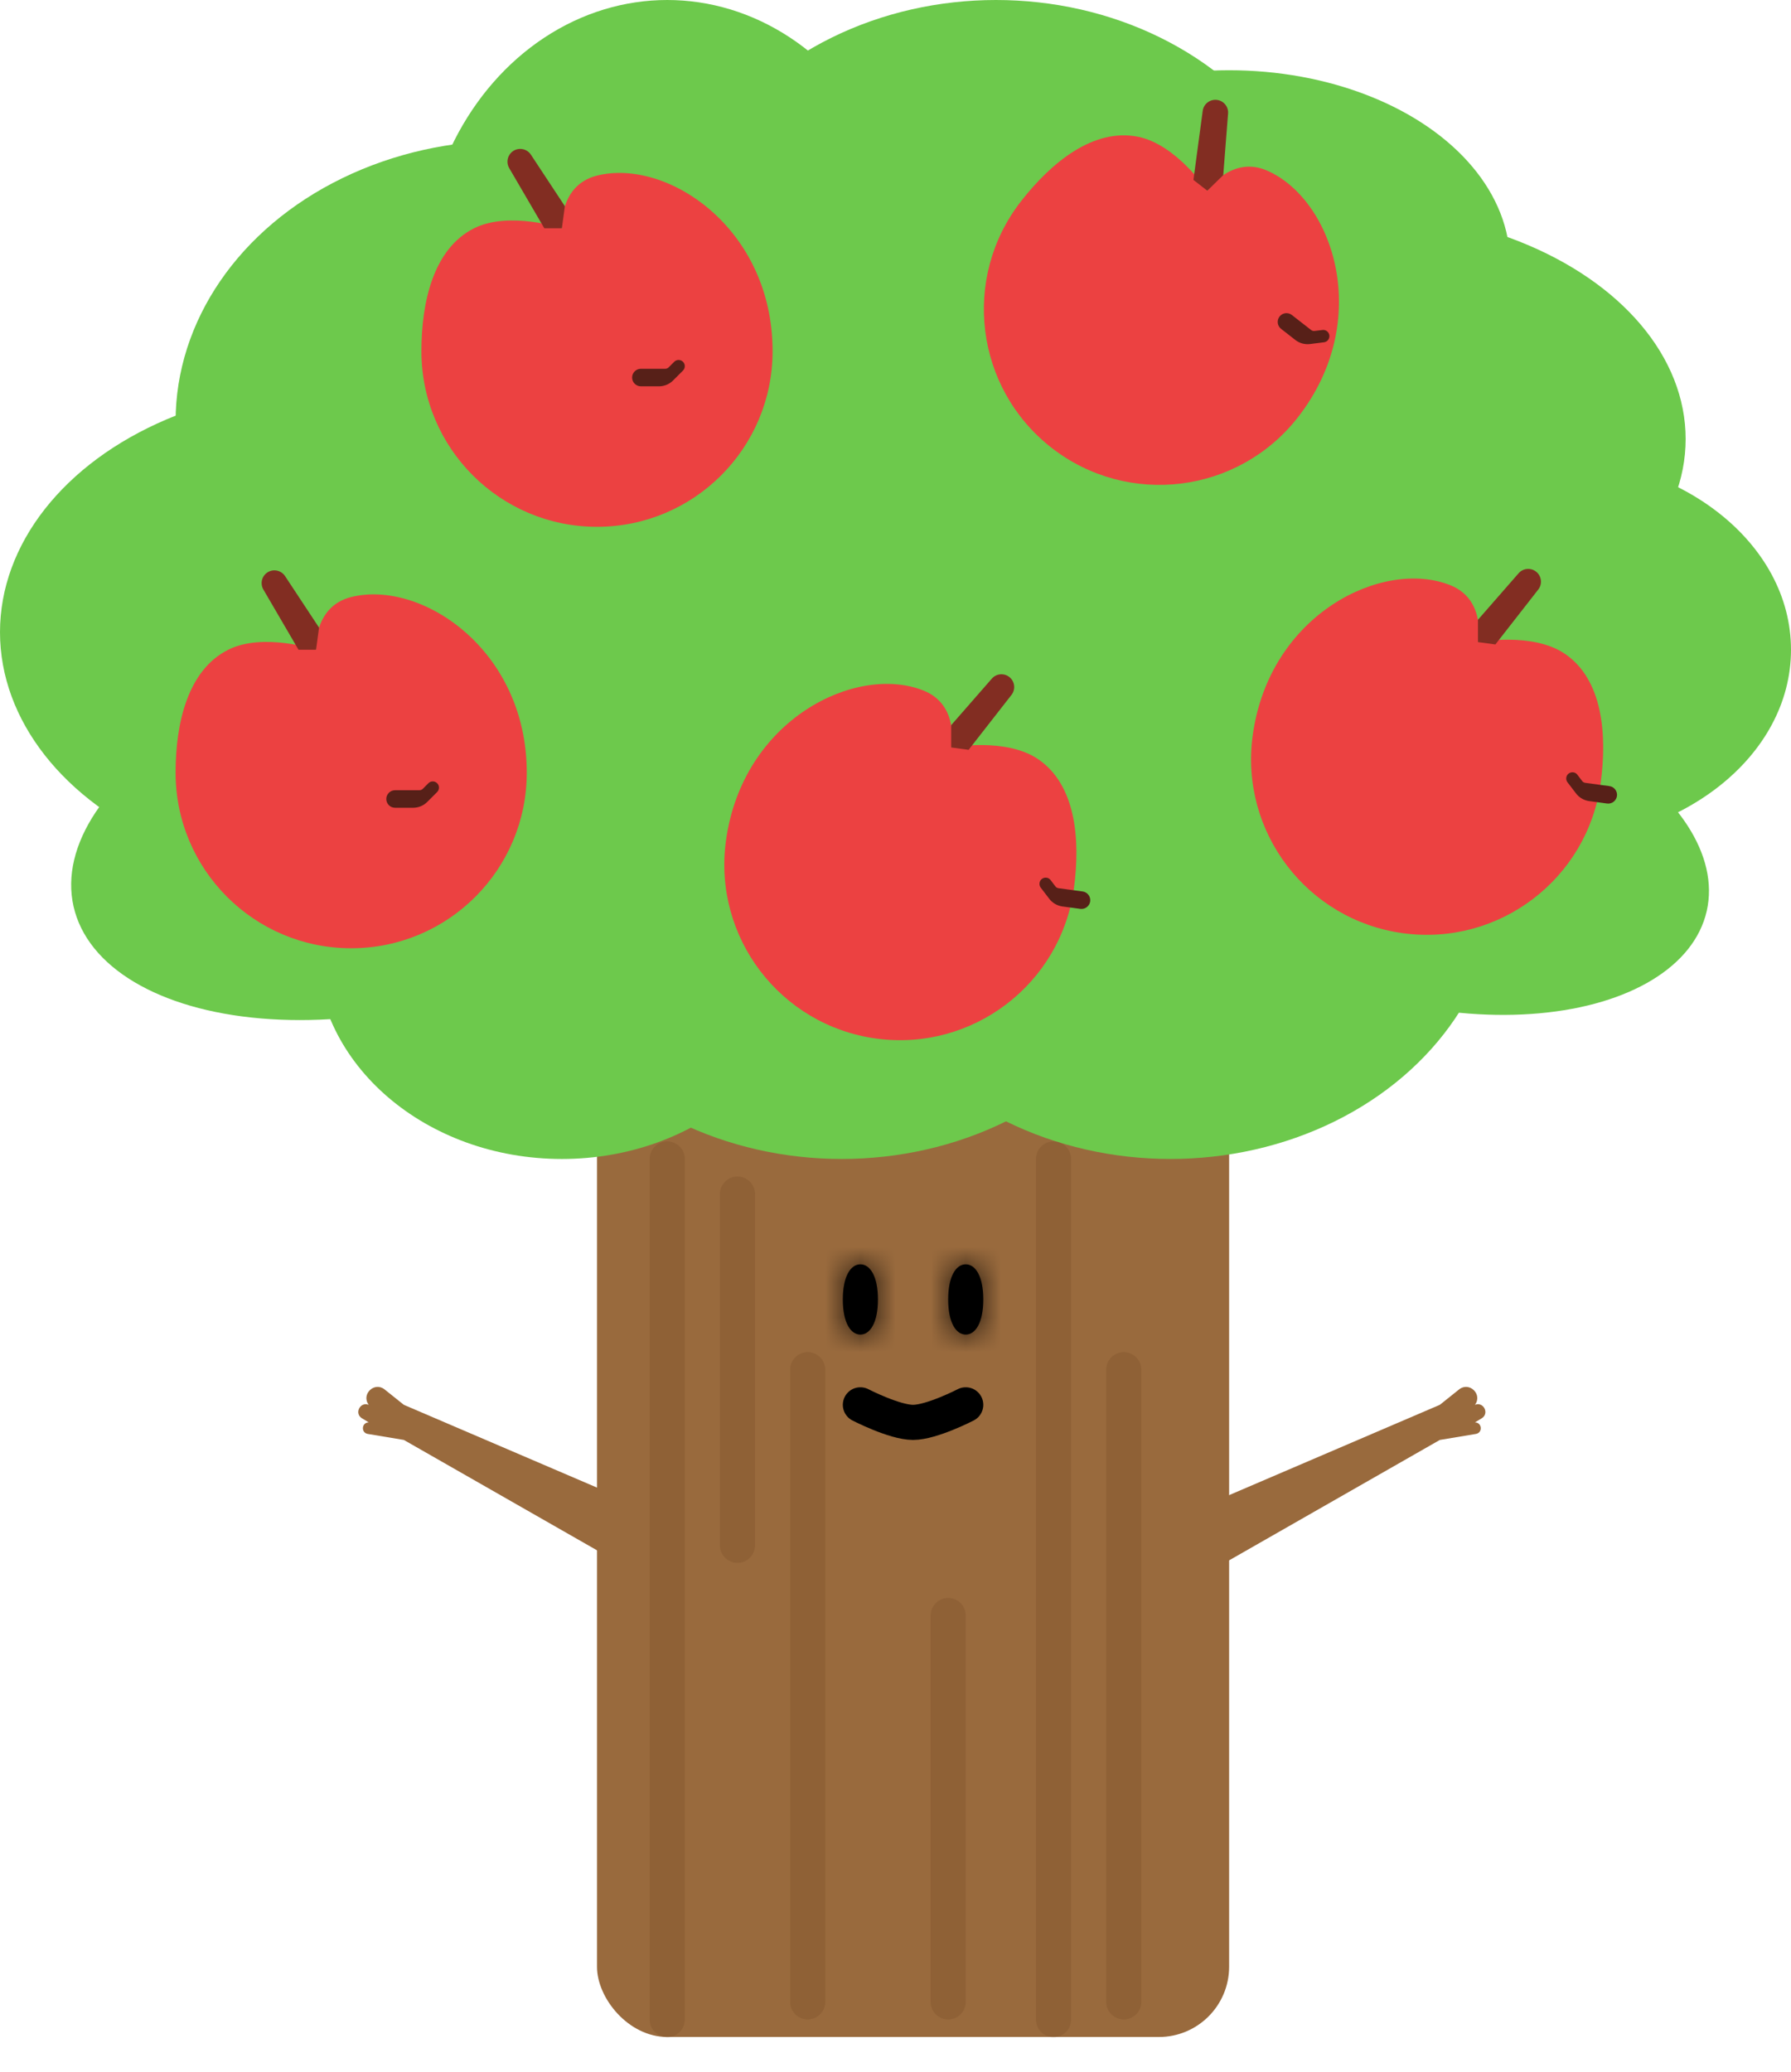<svg width="51" height="59" viewBox="0 0 51 59" fill="none" xmlns="http://www.w3.org/2000/svg">
<rect x="17" y="27" width="18" height="31" rx="2" fill="#996A3D"/>
<path d="M18.5 45V43L11.5 40L10.952 39.562C10.661 39.329 10.276 39.702 10.5 40C10.254 39.901 10.081 40.249 10.309 40.385L10.5 40.5C10.297 40.5 10.272 40.795 10.473 40.829L11.5 41L18.5 45Z" fill="#996A3D"/>
<path d="M34 45V43L41 40L41.548 39.562C41.839 39.329 42.224 39.702 42 40C42.246 39.901 42.419 40.249 42.191 40.385L42 40.5C42.203 40.5 42.228 40.795 42.027 40.829L41 41L34 45Z" fill="#996A3D"/>
<ellipse cx="16" cy="27" rx="7" ry="6" fill="#6DC94C"/>
<ellipse cx="33.328" cy="25" rx="9.362" ry="8" fill="#6DC94C"/>
<ellipse cx="23.966" cy="25" rx="9.362" ry="8" fill="#6DC94C"/>
<ellipse cx="30.207" cy="22.333" rx="9.362" ry="8" fill="#6DC94C"/>
<ellipse cx="10.872" cy="23.82" rx="9" ry="4.954" transform="rotate(-12.77 10.872 23.82)" fill="#6DC94C"/>
<ellipse cx="14.5" cy="12" rx="9.5" ry="8" fill="#6DC94C"/>
<ellipse cx="19" cy="8" rx="7" ry="8" fill="#6DC94C"/>
<ellipse cx="40.8" cy="24.164" rx="8" ry="4.5" transform="rotate(12.832 40.8 24.164)" fill="#6DC94C"/>
<ellipse cx="28.362" cy="8" rx="9.362" ry="8" fill="#6DC94C"/>
<ellipse cx="44" cy="18.5" rx="7" ry="5.5" fill="#6DC94C"/>
<ellipse cx="35" cy="7.5" rx="8" ry="5.5" fill="#6DC94C"/>
<ellipse cx="38.5" cy="12.5" rx="9.5" ry="6.5" fill="#6DC94C"/>
<ellipse cx="9.5" cy="18" rx="9.5" ry="7" fill="#6DC94C"/>
<ellipse cx="17.362" cy="15" rx="9.362" ry="8" fill="#6DC94C"/>
<mask id="path-18-inside-1_564_5591" fill="white">
<path d="M28 37C28 37.663 27.776 38 27.5 38C27.224 38 27 37.663 27 37C27 36.337 27.224 36 27.5 36C27.776 36 28 36.337 28 37Z"/>
</mask>
<path d="M28 37C28 37.663 27.776 38 27.5 38C27.224 38 27 37.663 27 37C27 36.337 27.224 36 27.5 36C27.776 36 28 36.337 28 37Z" fill="black"/>
<path d="M27 37C27 37.237 26.957 37.304 26.974 37.273C26.986 37.251 27.027 37.184 27.12 37.118C27.221 37.048 27.354 37 27.5 37V39C28.113 39 28.526 38.607 28.733 38.225C28.931 37.859 29 37.425 29 37H27ZM27.5 37C27.646 37 27.779 37.048 27.88 37.118C27.973 37.184 28.014 37.251 28.026 37.273C28.043 37.304 28 37.237 28 37H26C26 37.425 26.069 37.859 26.267 38.225C26.474 38.607 26.887 39 27.5 39V37ZM28 37C28 36.763 28.043 36.696 28.026 36.727C28.014 36.749 27.973 36.816 27.88 36.882C27.779 36.952 27.646 37 27.5 37V35C26.887 35 26.474 35.393 26.267 35.775C26.069 36.141 26 36.575 26 37H28ZM27.5 37C27.354 37 27.221 36.952 27.12 36.882C27.027 36.816 26.986 36.749 26.974 36.727C26.957 36.696 27 36.763 27 37H29C29 36.575 28.931 36.141 28.733 35.775C28.526 35.393 28.113 35 27.5 35V37Z" fill="black" mask="url(#path-18-inside-1_564_5591)"/>
<mask id="path-20-inside-2_564_5591" fill="white">
<path d="M25 37C25 37.663 24.776 38 24.5 38C24.224 38 24 37.663 24 37C24 36.337 24.224 36 24.5 36C24.776 36 25 36.337 25 37Z"/>
</mask>
<path d="M25 37C25 37.663 24.776 38 24.5 38C24.224 38 24 37.663 24 37C24 36.337 24.224 36 24.5 36C24.776 36 25 36.337 25 37Z" fill="black"/>
<path d="M24 37C24 37.237 23.957 37.304 23.974 37.273C23.986 37.251 24.027 37.184 24.12 37.118C24.221 37.048 24.354 37 24.5 37V39C25.113 39 25.526 38.607 25.733 38.225C25.931 37.859 26 37.425 26 37H24ZM24.5 37C24.646 37 24.779 37.048 24.88 37.118C24.973 37.184 25.014 37.251 25.026 37.273C25.043 37.304 25 37.237 25 37H23C23 37.425 23.069 37.859 23.267 38.225C23.474 38.607 23.887 39 24.5 39V37ZM25 37C25 36.763 25.043 36.696 25.026 36.727C25.014 36.749 24.973 36.816 24.88 36.882C24.779 36.952 24.646 37 24.5 37V35C23.887 35 23.474 35.393 23.267 35.775C23.069 36.141 23 36.575 23 37H25ZM24.5 37C24.354 37 24.221 36.952 24.12 36.882C24.027 36.816 23.986 36.749 23.974 36.727C23.957 36.696 24 36.763 24 37H26C26 36.575 25.931 36.141 25.733 35.775C25.526 35.393 25.113 35 24.5 35V37Z" fill="black" mask="url(#path-20-inside-2_564_5591)"/>
<path d="M24.5 40C24.5 40 25.468 40.5 26 40.5C26.532 40.5 27.5 40 27.5 40" stroke="black" stroke-linecap="round"/>
<path d="M19 33V57.505" stroke="#80542B" stroke-opacity="0.4" stroke-linecap="round"/>
<path d="M30 33V57.505" stroke="#80542B" stroke-opacity="0.4" stroke-linecap="round"/>
<path d="M23 39V57" stroke="#80542B" stroke-opacity="0.4" stroke-linecap="round"/>
<path d="M32 39V57" stroke="#80542B" stroke-opacity="0.4" stroke-linecap="round"/>
<path d="M27 46V57" stroke="#80542B" stroke-opacity="0.4" stroke-linecap="round"/>
<path d="M21 34V44" stroke="#80542B" stroke-opacity="0.4" stroke-linecap="round"/>
<path d="M15 22C15 24.762 12.761 27 10 27C7.239 27 5 24.762 5 22C5 20.601 5.341 19.08 6.5 18.5C7.5 18 9 18.5 9 18.5C9 18.5 8.915 17.271 10 17C12 16.5 15 18.5 15 22Z" fill="#EC4141"/>
<path d="M8.5 18.5L7.5 16.787C7.403 16.62 7.452 16.407 7.613 16.3C7.781 16.19 8.006 16.236 8.117 16.403L9.085 17.87L9 18.5L8.5 18.5Z" fill="#822D22"/>
<g filter="url(#filter0_d_564_5591)">
<path d="M8.5 18.5H8.25C8.112 18.5 8 18.612 8 18.75C8 18.888 8.112 19 8.25 19H8.5H8.764C8.915 19 9.06 18.94 9.167 18.833L9.448 18.552C9.481 18.519 9.5 18.474 9.5 18.427C9.5 18.269 9.31 18.19 9.198 18.302L9.04 18.46C9.014 18.486 8.98 18.5 8.944 18.5H8.5Z" fill="#572018"/>
</g>
<path d="M22 10C22 12.761 19.761 15 17 15C14.239 15 12 12.761 12 10C12 8.601 12.341 7.08 13.5 6.5C14.5 6 16 6.5 16 6.5C16 6.5 15.915 5.271 17 5C19 4.5 22 6.5 22 10Z" fill="#EC4141"/>
<path d="M15.5 6.5L14.5 4.787C14.403 4.62 14.453 4.407 14.613 4.3C14.781 4.19 15.006 4.236 15.117 4.403L16.085 5.871L16 6.5L15.5 6.5Z" fill="#822D22"/>
<g filter="url(#filter1_d_564_5591)">
<path d="M15.5 6.5H15.25C15.112 6.5 15 6.612 15 6.75C15 6.888 15.112 7 15.25 7H15.5H15.764C15.915 7 16.06 6.94 16.167 6.833L16.448 6.552C16.481 6.519 16.5 6.474 16.5 6.427C16.5 6.269 16.31 6.19 16.198 6.302L16.04 6.46C16.014 6.486 15.98 6.5 15.944 6.5H15.5Z" fill="#572018"/>
</g>
<path d="M36.962 11.878C35.265 14.057 32.124 14.448 29.945 12.751C27.766 11.054 27.375 7.913 29.072 5.734C29.931 4.63 31.135 3.639 32.406 3.894C33.502 4.114 34.379 5.43 34.379 5.43C34.379 5.43 35.067 4.409 36.089 4.861C37.974 5.695 39.112 9.117 36.962 11.878Z" fill="#EC4141"/>
<path d="M33.984 5.123L34.248 3.157C34.273 2.966 34.444 2.828 34.636 2.843C34.836 2.858 34.986 3.033 34.97 3.233L34.833 4.986L34.379 5.43L33.984 5.123Z" fill="#822D22"/>
<g filter="url(#filter2_d_564_5591)">
<path d="M33.984 5.123L33.787 4.969C33.678 4.884 33.521 4.904 33.436 5.013C33.351 5.122 33.371 5.279 33.48 5.364L33.677 5.517L33.885 5.68C34.004 5.773 34.155 5.814 34.305 5.796L34.7 5.746C34.747 5.741 34.789 5.717 34.818 5.68C34.915 5.555 34.813 5.376 34.657 5.396L34.434 5.423C34.398 5.428 34.363 5.418 34.334 5.396L33.984 5.123Z" fill="#572018"/>
</g>
<path d="M35.671 20.946C35.3 23.682 37.218 26.201 39.955 26.572C42.691 26.942 45.21 25.024 45.581 22.288C45.768 20.902 45.635 19.348 44.564 18.618C43.64 17.988 42.086 18.283 42.086 18.283C42.086 18.283 42.335 17.076 41.297 16.662C39.382 15.898 36.141 17.477 35.671 20.946Z" fill="#EC4141"/>
<path d="M42.582 18.35L43.803 16.786C43.922 16.634 43.901 16.416 43.756 16.289C43.605 16.157 43.375 16.172 43.243 16.323L42.086 17.647L42.086 18.283L42.582 18.35Z" fill="#822D22"/>
<g filter="url(#filter3_d_564_5591)">
<path d="M42.582 18.35L42.83 18.383C42.967 18.402 43.062 18.528 43.044 18.665C43.025 18.801 42.899 18.897 42.763 18.879L42.515 18.845L42.253 18.81C42.103 18.789 41.968 18.711 41.877 18.59L41.635 18.274C41.607 18.236 41.594 18.189 41.601 18.143C41.622 17.987 41.821 17.934 41.917 18.059L42.053 18.238C42.074 18.267 42.106 18.285 42.142 18.29L42.582 18.35Z" fill="#572018"/>
</g>
<path d="M20.671 23.946C20.3 26.682 22.218 29.201 24.955 29.572C27.691 29.942 30.21 28.024 30.581 25.288C30.768 23.902 30.635 22.348 29.564 21.618C28.64 20.988 27.086 21.283 27.086 21.283C27.086 21.283 27.335 20.076 26.297 19.662C24.382 18.898 21.141 20.477 20.671 23.946Z" fill="#EC4141"/>
<path d="M27.582 21.35L28.803 19.786C28.922 19.634 28.901 19.416 28.756 19.289C28.605 19.157 28.375 19.172 28.243 19.323L27.086 20.647L27.086 21.283L27.582 21.35Z" fill="#822D22"/>
<g filter="url(#filter4_d_564_5591)">
<path d="M27.582 21.35L27.83 21.383C27.966 21.402 28.062 21.528 28.044 21.665C28.025 21.801 27.899 21.897 27.763 21.879L27.515 21.845L27.253 21.81C27.103 21.789 26.968 21.711 26.877 21.59L26.635 21.274C26.607 21.236 26.595 21.189 26.601 21.143C26.622 20.987 26.821 20.934 26.917 21.059L27.053 21.238C27.074 21.267 27.106 21.285 27.142 21.29L27.582 21.35Z" fill="#572018"/>
</g>
<defs>
<filter id="filter0_d_564_5591" x="7" y="18.25" width="9.5" height="8.75" filterUnits="userSpaceOnUse" color-interpolation-filters="sRGB">
<feFlood flood-opacity="0" result="BackgroundImageFix"/>
<feColorMatrix in="SourceAlpha" type="matrix" values="0 0 0 0 0 0 0 0 0 0 0 0 0 0 0 0 0 0 127 0" result="hardAlpha"/>
<feOffset dx="3" dy="4"/>
<feGaussianBlur stdDeviation="2"/>
<feComposite in2="hardAlpha" operator="out"/>
<feColorMatrix type="matrix" values="0 0 0 0 0 0 0 0 0 0 0 0 0 0 0 0 0 0 0.25 0"/>
<feBlend mode="normal" in2="BackgroundImageFix" result="effect1_dropShadow_564_5591"/>
<feBlend mode="normal" in="SourceGraphic" in2="effect1_dropShadow_564_5591" result="shape"/>
</filter>
<filter id="filter1_d_564_5591" x="14" y="6.25" width="9.5" height="8.75" filterUnits="userSpaceOnUse" color-interpolation-filters="sRGB">
<feFlood flood-opacity="0" result="BackgroundImageFix"/>
<feColorMatrix in="SourceAlpha" type="matrix" values="0 0 0 0 0 0 0 0 0 0 0 0 0 0 0 0 0 0 127 0" result="hardAlpha"/>
<feOffset dx="3" dy="4"/>
<feGaussianBlur stdDeviation="2"/>
<feComposite in2="hardAlpha" operator="out"/>
<feColorMatrix type="matrix" values="0 0 0 0 0 0 0 0 0 0 0 0 0 0 0 0 0 0 0.25 0"/>
<feBlend mode="normal" in2="BackgroundImageFix" result="effect1_dropShadow_564_5591"/>
<feBlend mode="normal" in="SourceGraphic" in2="effect1_dropShadow_564_5591" result="shape"/>
</filter>
<filter id="filter2_d_564_5591" x="32.383" y="4.917" width="9.473" height="8.883" filterUnits="userSpaceOnUse" color-interpolation-filters="sRGB">
<feFlood flood-opacity="0" result="BackgroundImageFix"/>
<feColorMatrix in="SourceAlpha" type="matrix" values="0 0 0 0 0 0 0 0 0 0 0 0 0 0 0 0 0 0 127 0" result="hardAlpha"/>
<feOffset dx="3" dy="4"/>
<feGaussianBlur stdDeviation="2"/>
<feComposite in2="hardAlpha" operator="out"/>
<feColorMatrix type="matrix" values="0 0 0 0 0 0 0 0 0 0 0 0 0 0 0 0 0 0 0.25 0"/>
<feBlend mode="normal" in2="BackgroundImageFix" result="effect1_dropShadow_564_5591"/>
<feBlend mode="normal" in="SourceGraphic" in2="effect1_dropShadow_564_5591" result="shape"/>
</filter>
<filter id="filter3_d_564_5591" x="40.599" y="17.99" width="9.447" height="8.891" filterUnits="userSpaceOnUse" color-interpolation-filters="sRGB">
<feFlood flood-opacity="0" result="BackgroundImageFix"/>
<feColorMatrix in="SourceAlpha" type="matrix" values="0 0 0 0 0 0 0 0 0 0 0 0 0 0 0 0 0 0 127 0" result="hardAlpha"/>
<feOffset dx="3" dy="4"/>
<feGaussianBlur stdDeviation="2"/>
<feComposite in2="hardAlpha" operator="out"/>
<feColorMatrix type="matrix" values="0 0 0 0 0 0 0 0 0 0 0 0 0 0 0 0 0 0 0.25 0"/>
<feBlend mode="normal" in2="BackgroundImageFix" result="effect1_dropShadow_564_5591"/>
<feBlend mode="normal" in="SourceGraphic" in2="effect1_dropShadow_564_5591" result="shape"/>
</filter>
<filter id="filter4_d_564_5591" x="25.599" y="20.99" width="9.447" height="8.891" filterUnits="userSpaceOnUse" color-interpolation-filters="sRGB">
<feFlood flood-opacity="0" result="BackgroundImageFix"/>
<feColorMatrix in="SourceAlpha" type="matrix" values="0 0 0 0 0 0 0 0 0 0 0 0 0 0 0 0 0 0 127 0" result="hardAlpha"/>
<feOffset dx="3" dy="4"/>
<feGaussianBlur stdDeviation="2"/>
<feComposite in2="hardAlpha" operator="out"/>
<feColorMatrix type="matrix" values="0 0 0 0 0 0 0 0 0 0 0 0 0 0 0 0 0 0 0.25 0"/>
<feBlend mode="normal" in2="BackgroundImageFix" result="effect1_dropShadow_564_5591"/>
<feBlend mode="normal" in="SourceGraphic" in2="effect1_dropShadow_564_5591" result="shape"/>
</filter>
</defs>
</svg>
